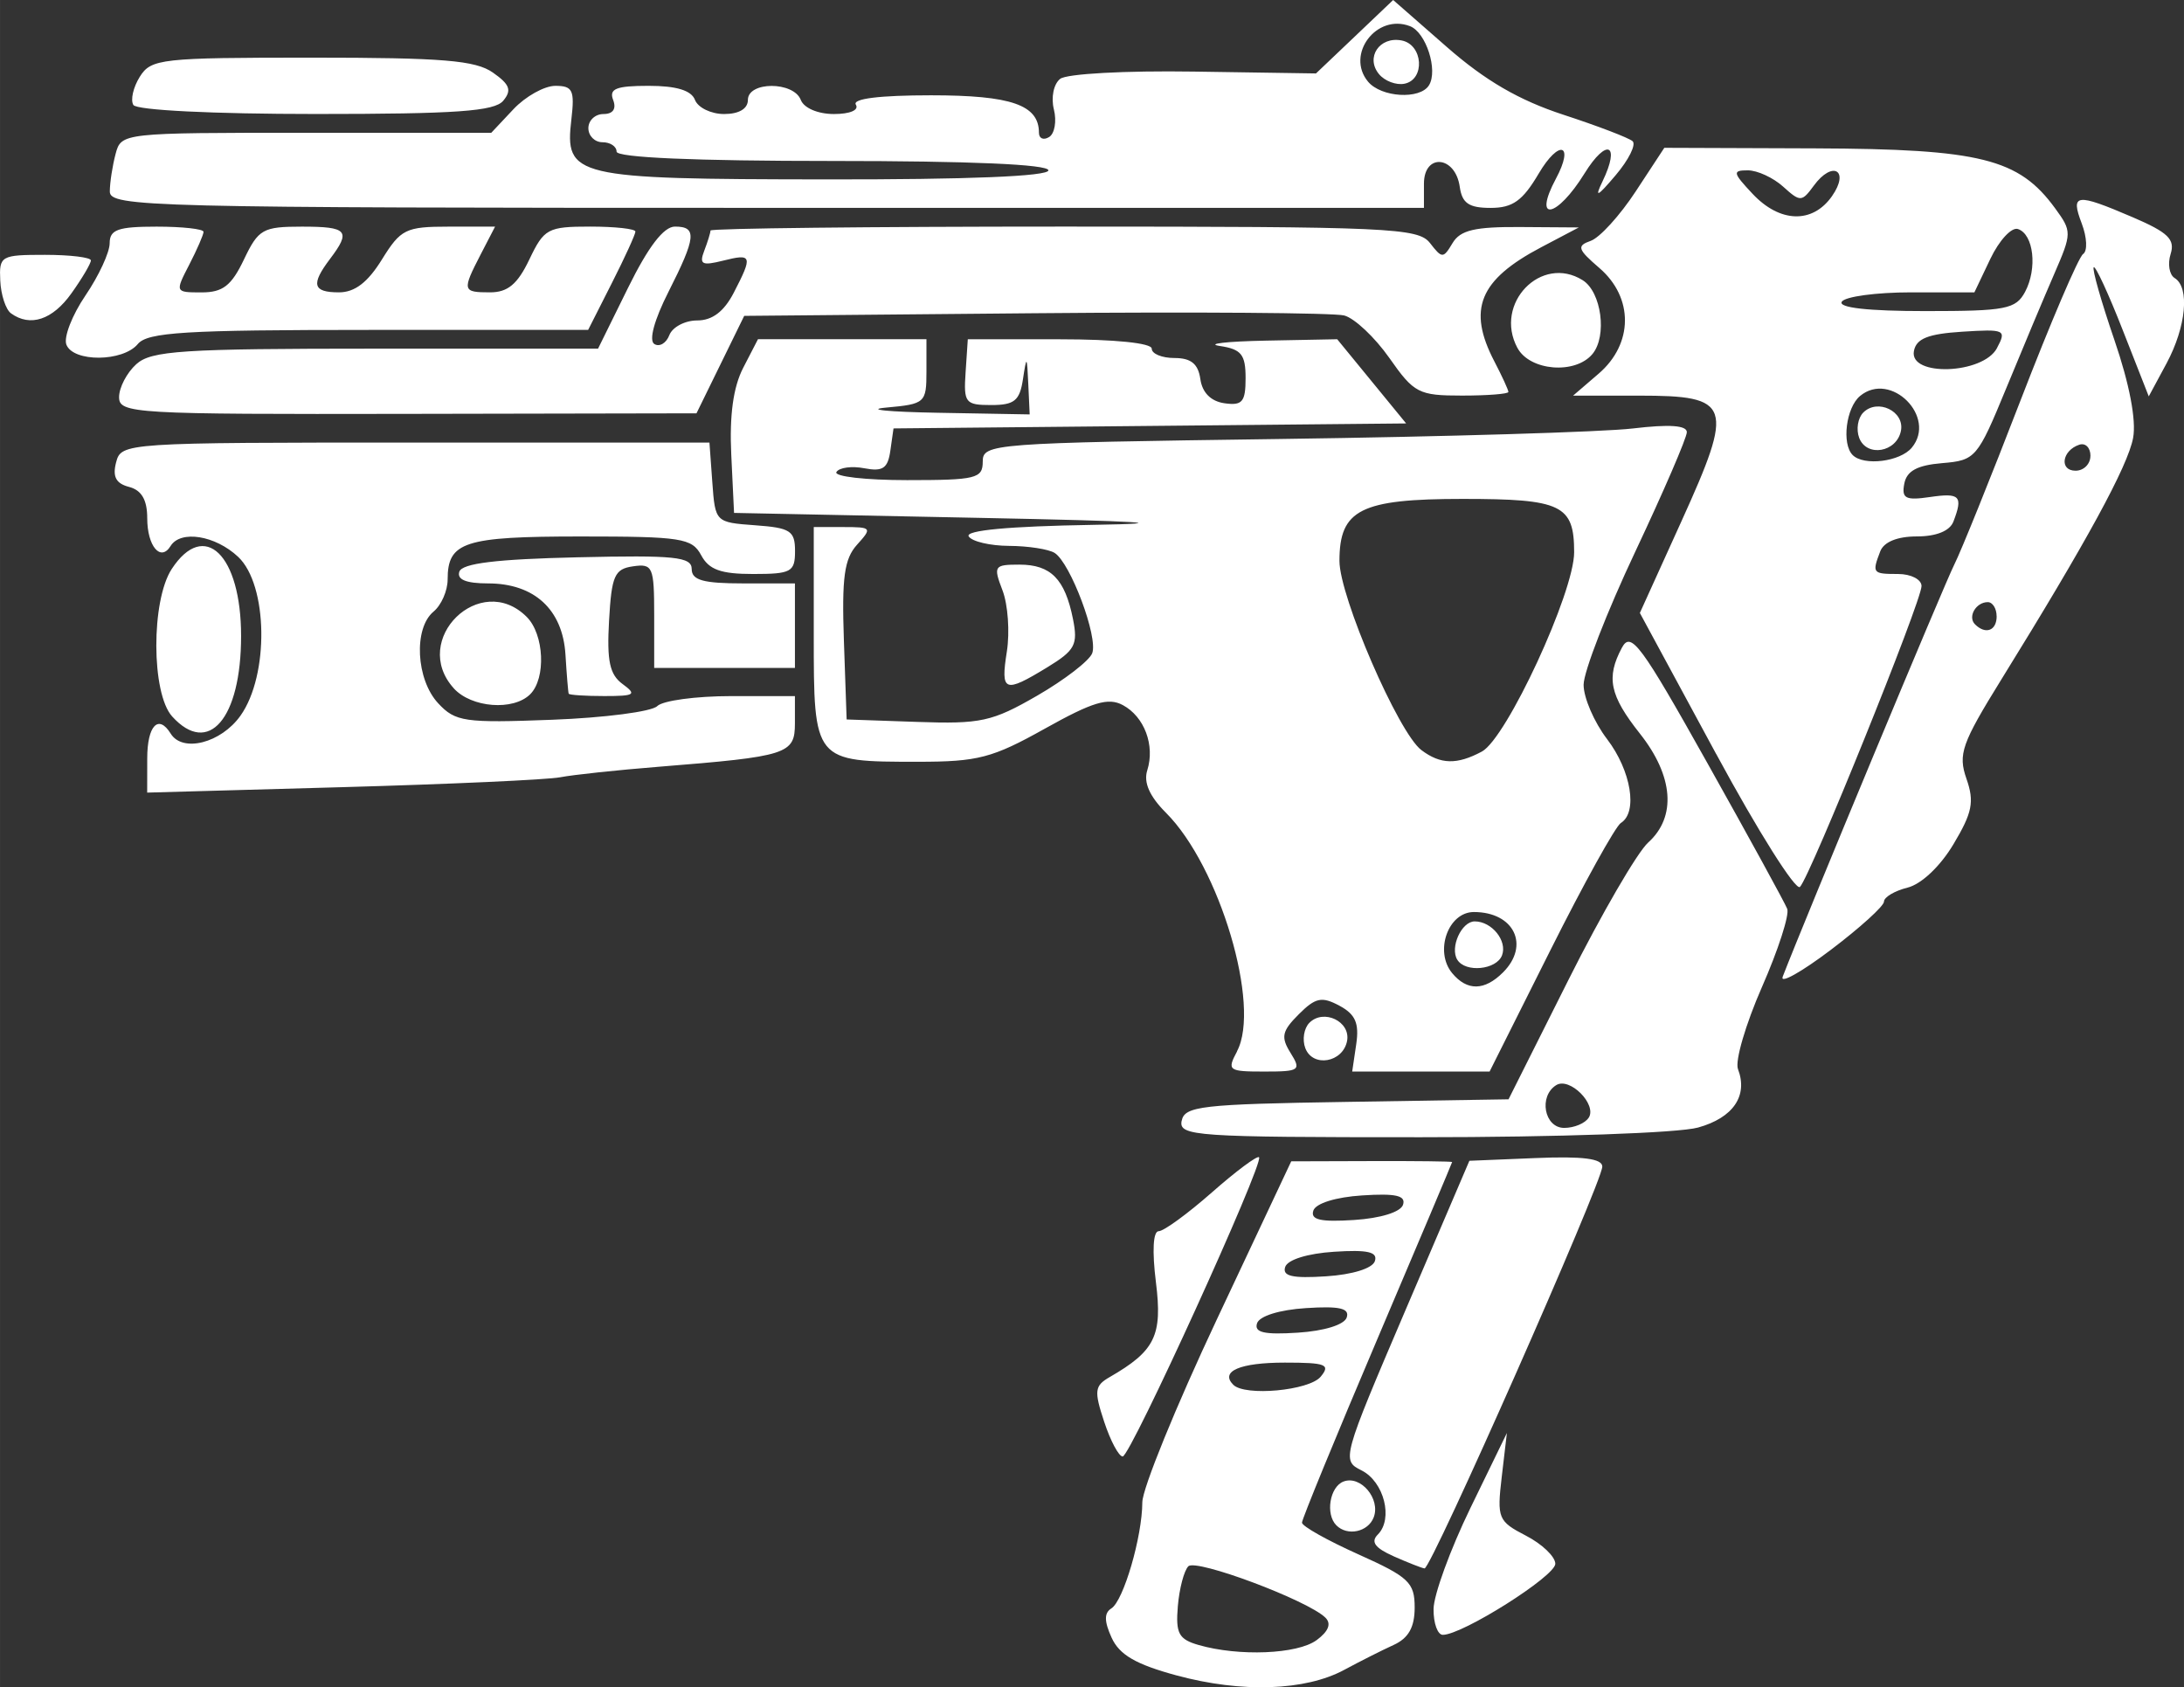<svg xmlns:inkscape="http://www.inkscape.org/namespaces/inkscape" xmlns:sodipodi="http://sodipodi.sourceforge.net/DTD/sodipodi-0.dtd" xmlns="http://www.w3.org/2000/svg" xmlns:svg="http://www.w3.org/2000/svg" xmlns:rdf="http://www.w3.org/1999/02/22-rdf-syntax-ns#" xmlns:cc="http://creativecommons.org/ns#" xmlns:dc="http://purl.org/dc/elements/1.1/" width="165.688" height="128" viewBox="0 0 43.838 33.867" version="1.1" id="svg8" inkscape:version="1.2.2 (732a01da63, 2022-12-09)" sodipodi:docname="Alternator_SMG_Icon.svg">
  <rect x="0" y="0" width="43.838" height="33.867" fill="#333333" stroke="none"/>
  <defs id="defs2"/>
  <sodipodi:namedview id="base" pagecolor="#ffffff" bordercolor="#666666" borderopacity="1.0" inkscape:pageopacity="0.0" inkscape:pageshadow="2" inkscape:zoom="1.979899" inkscape:cx="73.236059" inkscape:cy="79.549512" inkscape:document-units="mm" inkscape:current-layer="layer1" inkscape:document-rotation="0" showgrid="false" units="px" inkscape:window-width="2560" inkscape:window-height="1361" inkscape:window-x="-9" inkscape:window-y="-9" inkscape:window-maximized="1" inkscape:showpageshadow="2" inkscape:pagecheckerboard="0" inkscape:deskcolor="#d1d1d1"/>
  <g inkscape:label="Layer 1" inkscape:groupmode="layer" id="layer1">
    <path style="fill:#FFFFFF;fill-opacity:1;stroke-width:0.188" d="m 23.621,33.63 c -0.822,-0.223 -1.151,-0.414 -1.308,-0.758 -0.15,-0.329 -0.152,-0.497 -0.006,-0.588 0.245,-0.153 0.62,-1.44 0.622,-2.13 5.88e-4,-0.272 0.673,-1.923 1.495,-3.669 l 1.494,-3.175 1.615,-0.005 c 0.888,-0.003 1.615,0.006 1.615,0.019 1e-5,0.014 -0.678,1.619 -1.507,3.567 -0.829,1.949 -1.507,3.601 -1.507,3.671 0,0.071 0.509,0.357 1.131,0.636 1.014,0.455 1.131,0.565 1.131,1.067 0,0.397 -0.123,0.616 -0.424,0.753 -0.233,0.106 -0.678,0.331 -0.988,0.498 -0.781,0.423 -2.062,0.466 -3.361,0.114 z m 2.805,-0.708 c 0.242,-0.179 0.302,-0.332 0.177,-0.454 -0.358,-0.349 -2.594,-1.186 -2.75,-1.03 -0.086,0.086 -0.181,0.446 -0.211,0.801 -0.046,0.547 0.017,0.664 0.417,0.779 0.809,0.233 1.985,0.185 2.367,-0.097 z m 0.083,-5.289 c 0.203,-0.245 0.107,-0.283 -0.72,-0.283 -0.9,0 -1.305,0.174 -1.034,0.445 0.236,0.236 1.522,0.117 1.754,-0.162 z m 0.523,-1.189 c 0.061,-0.185 -0.143,-0.232 -0.819,-0.188 -0.531,0.034 -0.933,0.159 -0.981,0.305 -0.061,0.185 0.143,0.232 0.819,0.188 0.531,-0.034 0.933,-0.159 0.981,-0.305 z m 0.565,-1.131 c 0.061,-0.185 -0.143,-0.232 -0.819,-0.188 -0.531,0.034 -0.933,0.159 -0.981,0.305 -0.061,0.185 0.143,0.232 0.819,0.188 0.531,-0.034 0.933,-0.159 0.981,-0.305 z m 0.565,-1.131 c 0.061,-0.185 -0.143,-0.232 -0.819,-0.188 -0.531,0.034 -0.933,0.159 -0.981,0.305 -0.061,0.185 0.143,0.232 0.819,0.188 0.531,-0.034 0.933,-0.159 0.981,-0.305 z m 0.613,8.114 c 0.003,-0.285 0.336,-1.197 0.739,-2.026 l 0.733,-1.507 -0.103,0.878 c -0.098,0.835 -0.074,0.893 0.486,1.183 0.324,0.167 0.589,0.421 0.589,0.564 0,0.249 -1.864,1.426 -2.258,1.426 -0.105,0 -0.189,-0.233 -0.186,-0.518 z M 27.97,31.235 C 27.598,31.07 27.509,30.948 27.656,30.801 27.971,30.486 27.781,29.738 27.328,29.513 26.928,29.314 26.94,29.271 28.208,26.305 l 1.286,-3.006 1.334,-0.055 c 0.942,-0.039 1.334,0.011 1.334,0.171 0,0.314 -3.438,8.085 -3.568,8.066 -0.058,-0.008 -0.339,-0.119 -0.624,-0.245 z m -1.146,-0.619 c -0.223,-0.223 -0.133,-0.773 0.143,-0.879 0.345,-0.132 0.749,0.348 0.606,0.72 -0.113,0.293 -0.527,0.382 -0.749,0.159 z m -4.661,-2.08 c -0.205,-0.62 -0.192,-0.721 0.11,-0.895 0.914,-0.527 1.063,-0.833 0.929,-1.905 -0.078,-0.627 -0.057,-1.024 0.056,-1.024 0.101,0 0.581,-0.35 1.066,-0.777 0.485,-0.427 0.912,-0.745 0.948,-0.707 0.105,0.113 -2.581,6.006 -2.737,6.006 -0.078,0 -0.246,-0.314 -0.372,-0.698 z m 1.556,-6.038 c 0.057,-0.296 0.392,-0.335 3.312,-0.381 l 3.249,-0.052 1.203,-2.398 c 0.661,-1.319 1.382,-2.56 1.601,-2.757 0.57,-0.514 0.508,-1.333 -0.167,-2.185 -0.607,-0.767 -0.682,-1.125 -0.361,-1.725 0.18,-0.337 0.38,-0.068 1.718,2.321 0.833,1.486 1.553,2.801 1.6,2.921 0.047,0.121 -0.181,0.827 -0.508,1.571 -0.326,0.743 -0.543,1.483 -0.481,1.644 0.206,0.537 -0.095,0.979 -0.802,1.175 -0.392,0.109 -2.819,0.194 -5.562,0.194 -4.533,9.6e-4 -4.862,-0.022 -4.803,-0.329 z m 8.172,-0.065 c 0.166,-0.269 -0.384,-0.819 -0.653,-0.653 -0.359,0.222 -0.241,0.859 0.159,0.859 0.201,0 0.423,-0.093 0.493,-0.207 z m -7.062,-1.331 c 0.486,-0.909 -0.348,-3.711 -1.425,-4.788 -0.33,-0.33 -0.453,-0.609 -0.376,-0.851 0.159,-0.502 -0.057,-1.078 -0.491,-1.311 -0.293,-0.157 -0.605,-0.063 -1.56,0.471 -1.059,0.592 -1.346,0.667 -2.554,0.667 -2.093,0 -2.089,0.005 -2.089,-2.551 v -2.16 h 0.595 c 0.569,0 0.581,0.015 0.275,0.353 -0.258,0.285 -0.309,0.658 -0.265,1.931 l 0.055,1.578 1.413,0.049 c 1.281,0.045 1.507,-0.005 2.412,-0.527 0.549,-0.317 1.046,-0.7 1.104,-0.851 0.123,-0.32 -0.435,-1.81 -0.753,-2.013 -0.12,-0.076 -0.531,-0.14 -0.914,-0.142 -0.383,-0.002 -0.748,-0.088 -0.812,-0.191 -0.075,-0.121 0.809,-0.203 2.486,-0.231 1.755,-0.029 1.007,-0.075 -2.297,-0.141 l -4.899,-0.099 -0.056,-1.17 c -0.038,-0.79 0.04,-1.356 0.24,-1.743 l 0.296,-0.573 h 1.691 1.691 V 7.459 c 0,0.626 -0.028,0.651 -0.801,0.721 -0.44,0.04 0.026,0.087 1.036,0.105 l 1.837,0.033 -0.028,-0.612 c -0.026,-0.57 -0.034,-0.577 -0.107,-0.094 -0.065,0.431 -0.172,0.518 -0.637,0.518 -0.521,0 -0.556,-0.044 -0.514,-0.66 l 0.044,-0.66 h 1.846 c 1.105,0 1.846,0.076 1.846,0.188 0,0.104 0.206,0.188 0.458,0.188 0.331,0 0.475,0.117 0.518,0.424 0.039,0.272 0.212,0.445 0.484,0.484 0.359,0.051 0.424,-0.027 0.424,-0.506 0,-0.473 -0.085,-0.579 -0.518,-0.644 -0.285,-0.043 0.129,-0.091 0.919,-0.107 l 1.438,-0.028 0.692,0.845 0.692,0.845 -5.145,0.05 -5.145,0.05 -0.063,0.443 C 17.822,9.401 17.721,9.47 17.35,9.399 17.097,9.35 16.845,9.384 16.789,9.474 c -0.055,0.09 0.583,0.163 1.418,0.163 1.386,0 1.519,-0.032 1.519,-0.372 0,-0.361 0.181,-0.374 5.983,-0.454 3.291,-0.045 6.47,-0.14 7.066,-0.211 0.73,-0.087 1.084,-0.063 1.084,0.074 0,0.112 -0.466,1.192 -1.036,2.401 -0.57,1.208 -1.036,2.41 -1.036,2.67 0,0.26 0.212,0.751 0.471,1.09 0.484,0.635 0.621,1.47 0.277,1.683 -0.107,0.066 -0.744,1.216 -1.415,2.555 l -1.22,2.435 h -1.379 -1.379 l 0.081,-0.549 c 0.062,-0.422 -0.016,-0.6 -0.338,-0.773 -0.355,-0.19 -0.48,-0.163 -0.817,0.174 -0.337,0.337 -0.362,0.455 -0.164,0.773 0.219,0.351 0.185,0.375 -0.528,0.375 -0.722,0 -0.751,-0.021 -0.544,-0.407 z m 5.341,-1.585 c 0.544,-0.544 0.221,-1.211 -0.586,-1.211 -0.517,0 -0.797,0.791 -0.435,1.227 0.3,0.361 0.649,0.356 1.021,-0.016 z m -0.918,-0.252 c -0.153,-0.247 0.084,-0.771 0.349,-0.771 0.345,0 0.659,0.392 0.548,0.682 -0.112,0.291 -0.734,0.352 -0.897,0.088 z m 0.493,-4.18 c 0.496,-0.266 1.852,-3.194 1.852,-4 0,-0.951 -0.25,-1.071 -2.237,-1.071 -2.049,0 -2.474,0.214 -2.474,1.244 0,0.717 1.183,3.449 1.644,3.797 0.384,0.29 0.714,0.298 1.215,0.03 z m -3.544,5.954 c -0.065,-0.17 -0.028,-0.4 0.082,-0.51 0.287,-0.287 0.831,-0.025 0.756,0.365 -0.084,0.434 -0.687,0.538 -0.838,0.145 z m 9.581,-1.432 c 0.448,-1.16 3.255,-7.903 3.445,-8.274 0.132,-0.259 0.731,-1.743 1.331,-3.298 0.6,-1.555 1.164,-2.876 1.255,-2.936 0.091,-0.061 0.079,-0.333 -0.027,-0.612 -0.229,-0.602 -0.119,-0.616 1.022,-0.127 0.711,0.305 0.855,0.444 0.762,0.738 -0.063,0.199 -0.027,0.417 0.081,0.483 0.306,0.189 0.231,0.977 -0.161,1.709 L 43.131,7.956 42.61,6.629 C 42.324,5.898 42.061,5.329 42.026,5.364 c -0.035,0.035 0.152,0.693 0.416,1.462 0.301,0.878 0.441,1.608 0.375,1.963 -0.104,0.564 -0.937,2.092 -2.64,4.841 -0.803,1.297 -0.877,1.508 -0.705,2.002 0.161,0.461 0.118,0.678 -0.259,1.309 -0.266,0.447 -0.645,0.805 -0.924,0.875 -0.26,0.065 -0.473,0.192 -0.473,0.281 0,0.089 -0.481,0.525 -1.068,0.969 -0.587,0.444 -1.022,0.687 -0.965,0.541 z m 4.295,-7.238 c 0,-0.155 -0.08,-0.283 -0.177,-0.283 -0.238,0 -0.408,0.294 -0.257,0.445 0.212,0.212 0.435,0.129 0.435,-0.162 z m 1.884,-3.219 c 0,-0.164 -0.101,-0.265 -0.224,-0.224 -0.349,0.116 -0.407,0.522 -0.075,0.522 0.164,0 0.298,-0.134 0.298,-0.298 z M 34.446,15.131 32.916,12.303 33.751,10.462 C 34.816,8.115 34.757,7.941 32.899,7.941 H 31.576 L 32.089,7.5 c 0.698,-0.6 0.704,-1.527 0.014,-2.121 -0.438,-0.377 -0.459,-0.444 -0.173,-0.545 0.18,-0.063 0.586,-0.509 0.902,-0.991 l 0.575,-0.876 3.031,0.011 c 3.315,0.013 4.085,0.205 4.812,1.201 0.34,0.466 0.34,0.499 -0.016,1.319 -0.201,0.462 -0.634,1.493 -0.962,2.291 -0.58,1.407 -0.617,1.451 -1.289,1.507 -0.5,0.042 -0.71,0.156 -0.759,0.412 -0.057,0.298 0.025,0.34 0.517,0.268 0.601,-0.088 0.666,-0.02 0.469,0.493 -0.072,0.188 -0.343,0.298 -0.734,0.298 -0.391,0 -0.661,0.11 -0.734,0.298 -0.169,0.44 -0.156,0.456 0.357,0.456 0.259,0 0.471,0.109 0.471,0.242 0,0.303 -2.232,5.826 -2.44,6.039 -0.084,0.086 -0.842,-1.116 -1.683,-2.671 z m 3.928,-6.145 c 0.511,-0.616 -0.422,-1.549 -1.038,-1.038 -0.281,0.233 -0.372,0.962 -0.148,1.186 0.224,0.224 0.953,0.133 1.186,-0.148 z M 37.319,8.79 c -0.065,-0.17 -0.028,-0.4 0.082,-0.51 0.287,-0.287 0.831,-0.025 0.756,0.365 -0.084,0.434 -0.687,0.538 -0.838,0.145 z M 40.083,6.988 C 40.28,6.619 40.247,6.603 39.385,6.658 c -0.685,0.044 -0.921,0.138 -0.968,0.388 -0.099,0.519 1.386,0.468 1.667,-0.058 z M 40.648,5.859 C 40.899,5.388 40.821,4.701 40.505,4.597 40.377,4.555 40.129,4.824 39.952,5.194 l -0.321,0.674 h -1.273 c -0.7,0 -1.325,0.085 -1.389,0.188 -0.075,0.121 0.53,0.188 1.678,0.188 1.617,0 1.815,-0.038 2.002,-0.387 z m -3.876,-1.921 C 37.136,3.418 36.783,3.213 36.408,3.726 36.166,4.056 36.136,4.057 35.792,3.746 35.593,3.566 35.274,3.419 35.083,3.419 c -0.313,0 -0.303,0.047 0.095,0.471 0.549,0.585 1.204,0.604 1.594,0.048 z M 2.955,15.223 c 0,-0.658 0.225,-0.896 0.471,-0.498 0.239,0.387 1.01,0.189 1.4,-0.359 0.579,-0.813 0.553,-2.626 -0.046,-3.189 -0.458,-0.431 -1.155,-0.543 -1.356,-0.218 -0.2,0.324 -0.469,0.004 -0.469,-0.558 0,-0.368 -0.113,-0.562 -0.365,-0.628 C 2.327,9.705 2.255,9.568 2.33,9.281 2.433,8.887 2.489,8.883 8.337,8.883 h 5.903 l 0.058,0.801 c 0.058,0.797 0.062,0.801 0.859,0.859 0.708,0.051 0.801,0.111 0.801,0.518 0,0.419 -0.075,0.46 -0.841,0.46 -0.648,0 -0.888,-0.086 -1.043,-0.377 C 13.889,10.801 13.678,10.768 11.654,10.768 c -2.338,0 -2.669,0.107 -2.669,0.863 0,0.226 -0.127,0.516 -0.283,0.645 -0.404,0.335 -0.352,1.362 0.093,1.84 0.346,0.372 0.526,0.398 2.286,0.331 1.051,-0.04 2.001,-0.163 2.111,-0.274 0.111,-0.111 0.778,-0.201 1.483,-0.201 h 1.281 v 0.544 c 0,0.622 -0.142,0.667 -2.732,0.874 -0.829,0.066 -1.719,0.161 -1.979,0.211 -0.259,0.05 -2.231,0.139 -4.381,0.199 l -3.91,0.109 z M 3.455,14.38 c -0.42,-0.464 -0.424,-2.324 -0.008,-2.96 0.655,-0.999 1.392,-0.286 1.392,1.346 0,1.658 -0.654,2.421 -1.384,1.614 z m 5.653,-0.565 c -0.883,-0.976 0.535,-2.362 1.465,-1.432 0.35,0.35 0.39,1.23 0.07,1.551 -0.338,0.338 -1.181,0.273 -1.535,-0.118 z m 2.307,0.109 c -0.011,-0.026 -0.04,-0.379 -0.065,-0.785 -0.056,-0.905 -0.625,-1.429 -1.554,-1.429 -0.44,0 -0.629,-0.077 -0.576,-0.236 0.056,-0.167 0.743,-0.251 2.371,-0.288 1.956,-0.045 2.293,-0.01 2.293,0.236 0,0.224 0.232,0.288 1.036,0.288 h 1.036 v 0.848 0.848 H 14.544 13.131 V 12.356 c 0,-0.981 -0.028,-1.046 -0.424,-0.989 -0.372,0.053 -0.431,0.187 -0.482,1.091 -0.046,0.81 0.012,1.082 0.272,1.272 0.29,0.212 0.246,0.241 -0.366,0.241 -0.383,0 -0.704,-0.021 -0.715,-0.047 z m 8.795,-0.848 c 0.061,-0.389 0.022,-0.94 -0.087,-1.225 -0.188,-0.491 -0.17,-0.518 0.339,-0.518 0.631,0 0.914,0.288 1.075,1.091 0.103,0.516 0.043,0.629 -0.517,0.971 -0.863,0.526 -0.938,0.496 -0.81,-0.319 z M 2.39,7.97 c 0,-0.191 0.155,-0.488 0.345,-0.66 0.3,-0.272 0.919,-0.312 4.807,-0.312 h 4.462 l 0.604,-1.225 c 0.407,-0.825 0.714,-1.225 0.94,-1.225 0.447,0 0.425,0.214 -0.133,1.315 -0.284,0.561 -0.395,0.972 -0.281,1.042 0.103,0.064 0.239,-0.016 0.301,-0.178 0.062,-0.162 0.314,-0.295 0.559,-0.295 0.303,0 0.538,-0.178 0.734,-0.556 0.385,-0.744 0.369,-0.791 -0.215,-0.644 -0.424,0.106 -0.482,0.075 -0.377,-0.2 0.069,-0.179 0.125,-0.362 0.125,-0.405 0,-0.043 3.192,-0.079 7.093,-0.079 6.532,0 7.113,0.026 7.349,0.33 0.244,0.314 0.266,0.314 0.454,0 0.155,-0.259 0.448,-0.328 1.366,-0.321 l 1.168,0.008 -0.754,0.397 c -1.246,0.656 -1.487,1.245 -0.941,2.293 0.155,0.297 0.281,0.572 0.281,0.612 0,0.04 -0.418,0.073 -0.93,0.073 -0.872,0 -0.963,-0.047 -1.46,-0.756 C 27.596,6.77 27.188,6.386 26.981,6.332 26.773,6.278 23.979,6.258 20.771,6.287 l -5.833,0.053 -0.479,0.978 -0.479,0.978 -5.794,0.011 C 2.674,8.317 2.39,8.301 2.39,7.97 Z M 30.457,6.981 c -0.476,-0.889 0.479,-1.878 1.311,-1.357 0.378,0.236 0.495,1.121 0.197,1.481 -0.345,0.416 -1.259,0.341 -1.507,-0.123 z M 1.332,6.917 C 1.275,6.769 1.447,6.325 1.715,5.931 1.982,5.538 2.201,5.066 2.201,4.882 c 0,-0.274 0.167,-0.333 0.942,-0.333 0.518,0 0.942,0.047 0.942,0.104 0,0.057 -0.129,0.354 -0.287,0.66 -0.286,0.553 -0.284,0.556 0.248,0.556 0.426,0 0.599,-0.134 0.85,-0.66 0.291,-0.61 0.378,-0.66 1.166,-0.66 0.916,0 0.989,0.084 0.562,0.648 -0.388,0.513 -0.346,0.671 0.179,0.671 0.318,0 0.579,-0.2 0.863,-0.66 C 8.043,4.599 8.144,4.549 9.005,4.549 H 9.937 L 9.649,5.105 c -0.377,0.73 -0.369,0.763 0.187,0.763 0.356,0 0.552,-0.164 0.789,-0.66 0.295,-0.619 0.37,-0.66 1.222,-0.66 0.499,0 0.907,0.045 0.907,0.1 0,0.055 -0.213,0.522 -0.474,1.036 L 11.805,6.622 H 7.403 c -3.683,0 -4.44,0.046 -4.637,0.283 C 2.468,7.265 1.469,7.273 1.332,6.917 Z M 0.22,6.289 C 0.115,6.213 0.018,5.918 0.005,5.633 -0.019,5.135 0.016,5.115 0.902,5.115 c 0.507,0 0.922,0.051 0.922,0.112 0,0.062 -0.175,0.359 -0.39,0.66 C 1.055,6.42 0.606,6.569 0.22,6.289 Z M 2.204,3.843 C 2.205,3.661 2.258,3.322 2.32,3.089 2.433,2.667 2.455,2.665 6.148,2.665 H 9.861 L 10.304,2.194 c 0.243,-0.259 0.623,-0.471 0.843,-0.471 0.348,0 0.39,0.088 0.322,0.67 -0.136,1.161 0.035,1.202 5.1,1.208 2.862,0.004 4.475,-0.062 4.475,-0.182 0,-0.12 -1.57,-0.188 -4.334,-0.188 -2.764,0 -4.334,-0.068 -4.334,-0.188 0,-0.104 -0.127,-0.188 -0.283,-0.188 -0.155,0 -0.283,-0.127 -0.283,-0.283 0,-0.155 0.136,-0.283 0.303,-0.283 0.192,0 0.263,-0.104 0.194,-0.283 -0.086,-0.225 0.06,-0.283 0.713,-0.283 0.557,0 0.857,0.091 0.93,0.283 0.06,0.155 0.323,0.283 0.585,0.283 0.298,0 0.477,-0.106 0.477,-0.283 0,-0.375 0.918,-0.375 1.062,0 0.063,0.163 0.344,0.283 0.665,0.283 0.323,0 0.507,-0.079 0.44,-0.188 -0.074,-0.12 0.474,-0.188 1.51,-0.188 1.61,0 2.165,0.193 2.165,0.751 0,0.117 0.092,0.156 0.204,0.087 0.112,-0.069 0.155,-0.319 0.096,-0.555 -0.06,-0.24 -0.005,-0.51 0.126,-0.613 0.131,-0.103 1.309,-0.167 2.683,-0.146 L 26.415,1.474 27.19,0.737 27.964,0 29.046,0.947 c 0.768,0.672 1.445,1.065 2.335,1.356 0.689,0.225 1.314,0.464 1.389,0.531 0.075,0.067 -0.078,0.375 -0.34,0.683 -0.369,0.436 -0.428,0.464 -0.265,0.127 0.367,-0.758 0.088,-0.886 -0.359,-0.164 -0.557,0.901 -1.048,0.99 -0.574,0.105 0.376,-0.703 0.063,-0.795 -0.346,-0.102 -0.323,0.548 -0.523,0.69 -0.966,0.69 -0.435,0 -0.572,-0.093 -0.619,-0.422 C 29.213,3.124 28.582,3.069 28.582,3.688 V 4.172 H 15.392 c -12.438,0 -13.19,-0.019 -13.188,-0.33 z M 28.683,1.712 C 28.869,1.411 28.624,0.648 28.301,0.525 27.631,0.267 27.007,1.092 27.459,1.638 c 0.264,0.318 1.044,0.365 1.224,0.074 z M 27.681,1.489 c -0.278,-0.334 0.009,-0.763 0.453,-0.677 0.433,0.083 0.477,0.788 0.054,0.869 -0.165,0.032 -0.393,-0.055 -0.507,-0.192 z M 2.677,2.107 C 2.616,2.008 2.673,1.753 2.805,1.542 3.032,1.179 3.228,1.157 6.256,1.157 c 2.63,0 3.288,0.054 3.638,0.3 C 10.234,1.695 10.276,1.812 10.101,2.022 9.926,2.234 9.156,2.288 6.335,2.288 c -2.061,0 -3.593,-0.076 -3.658,-0.181 z" id="path863"/>
  </g>
</svg>
